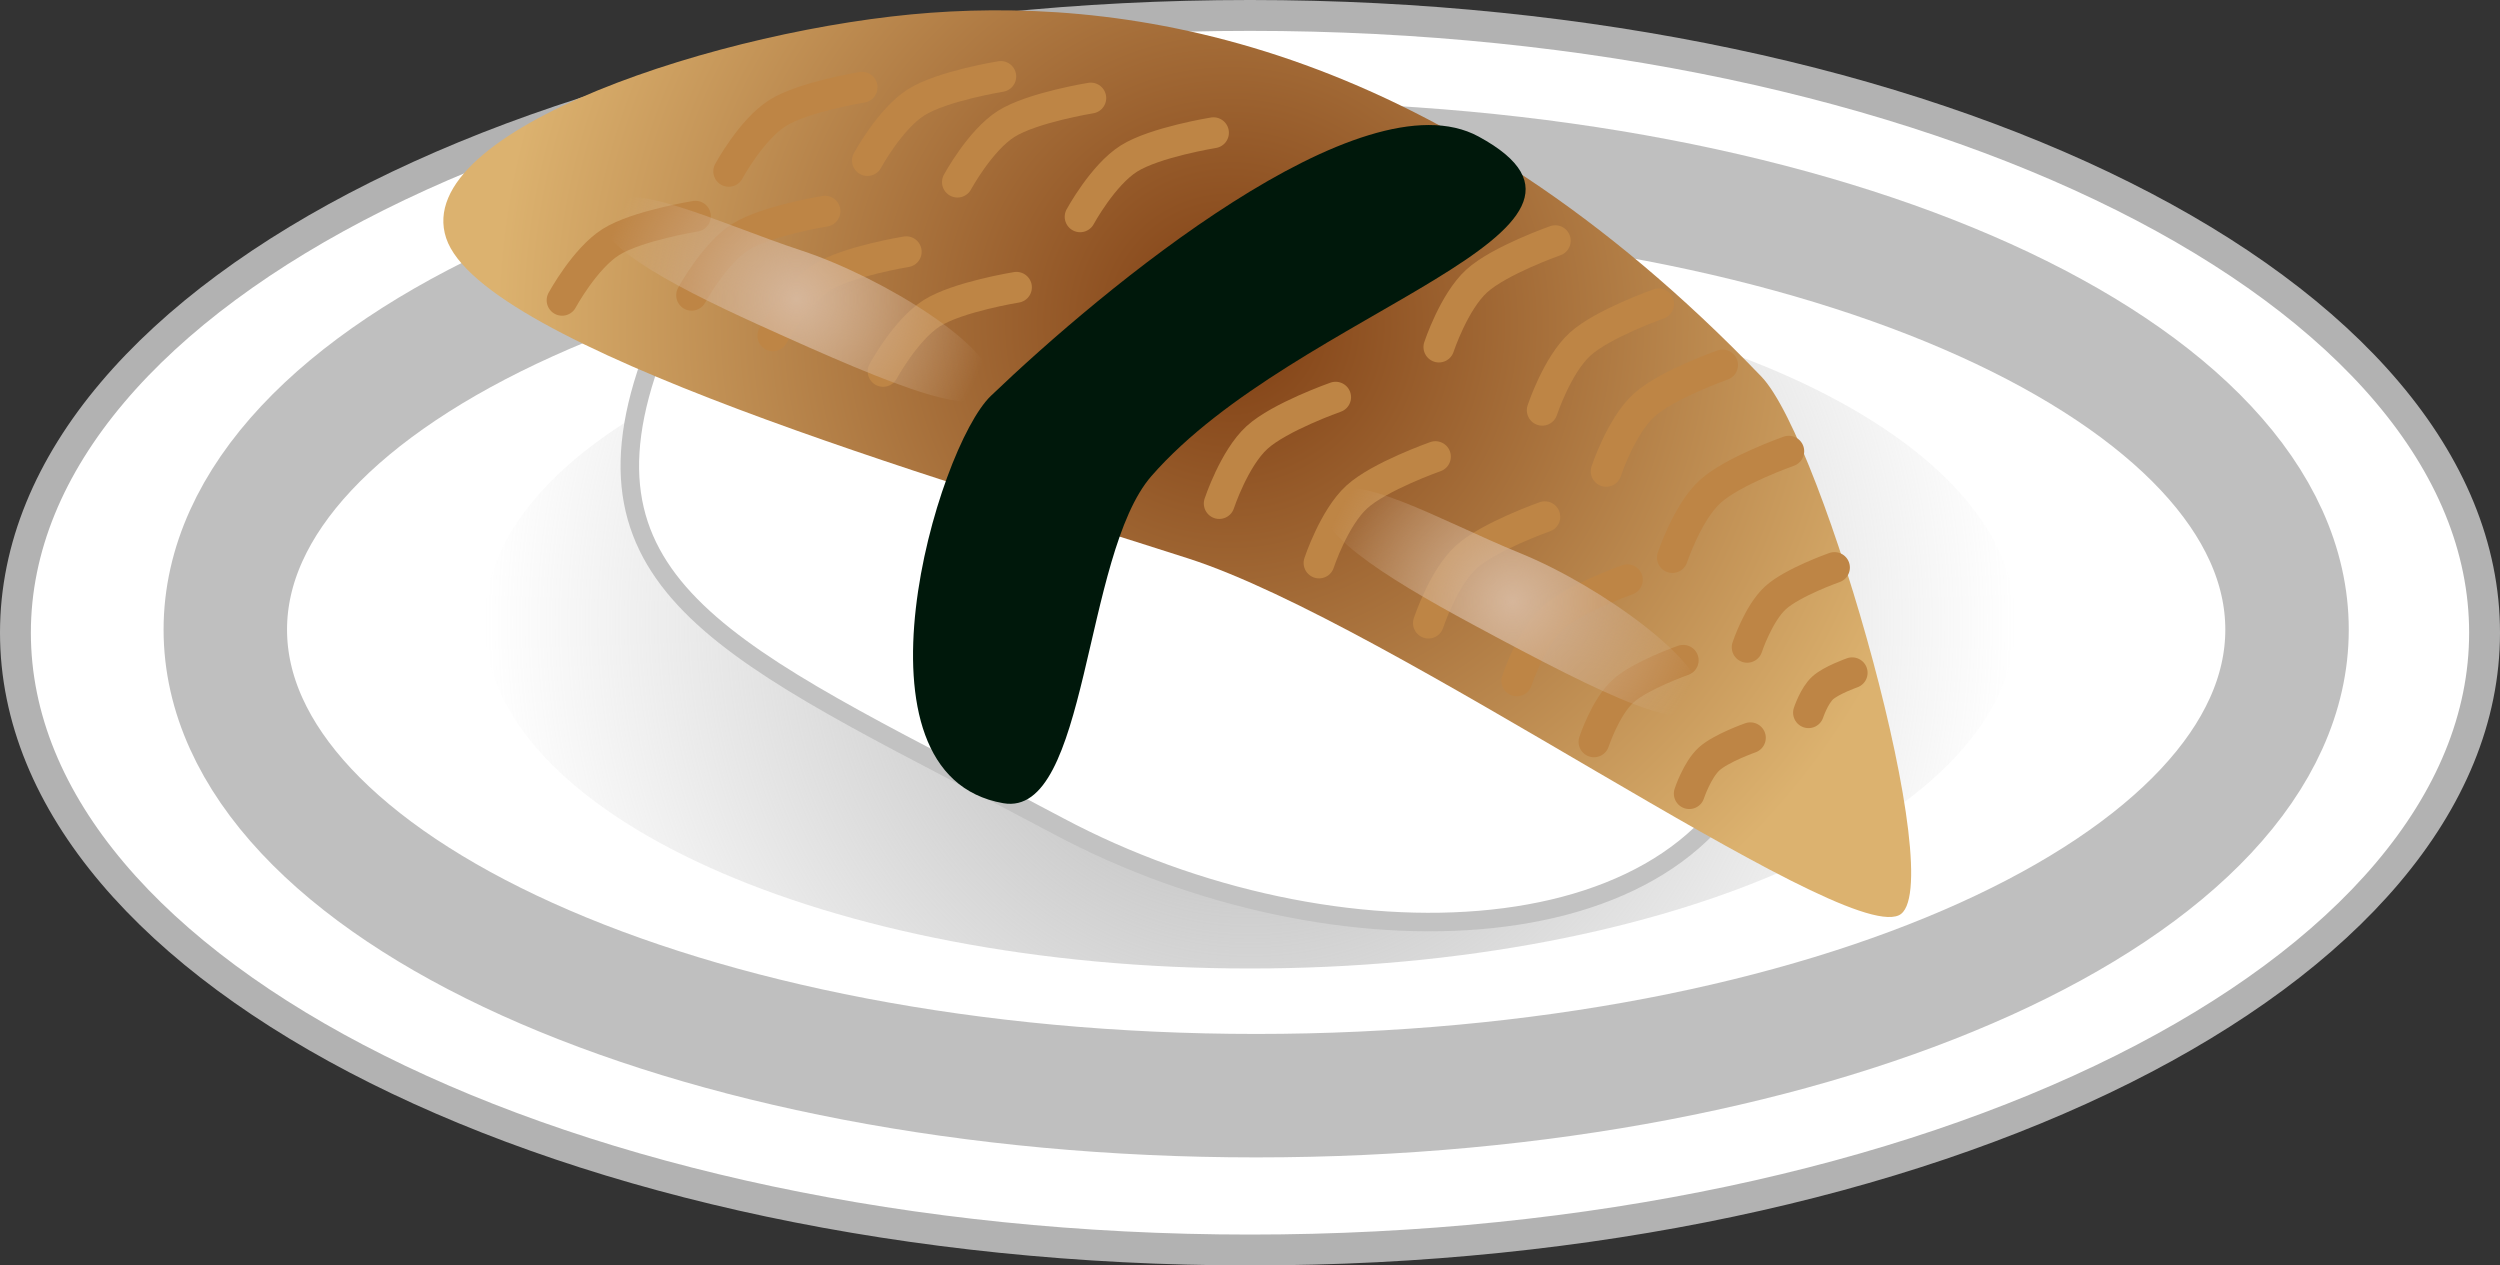 <svg version="1.1" xmlns="http://www.w3.org/2000/svg" xmlns:xlink="http://www.w3.org/1999/xlink" width="202.5" height="102.5"><rect width="100%" height="100%" fill="#333333" stroke="none"/><defs><radialGradient cx="240.059" cy="203.105" r="62" gradientUnits="userSpaceOnUse" id="color-1"><stop offset="0" stop-color="#b2b2b2"/><stop offset="1" stop-color="#b2b2b2" stop-opacity="0"/></radialGradient><radialGradient cx="238.424" cy="178.89" r="59.447" gradientUnits="userSpaceOnUse" id="color-2"><stop offset="0" stop-color="#7f3e13"/><stop offset="1" stop-color="#dcb26f"/></radialGradient><radialGradient cx="203.328" cy="176.929" r="15.887" gradientUnits="userSpaceOnUse" id="color-3"><stop offset="0" stop-color="#d6b69a"/><stop offset="1" stop-color="#d6b69a" stop-opacity="0"/></radialGradient><radialGradient cx="261.328" cy="201.429" r="15.887" gradientUnits="userSpaceOnUse" id="color-4"><stop offset="0" stop-color="#d6b69a"/><stop offset="1" stop-color="#d6b69a" stop-opacity="0"/></radialGradient></defs><g transform="translate(-138.809,-152.687)"><g data-paper-data="{&quot;isPaintingLayer&quot;:true}" fill="none" fill-rule="nonzero" stroke="none" stroke-width="none" stroke-linecap="none" stroke-linejoin="miter" stroke-miterlimit="10" stroke-dasharray="" stroke-dashoffset="0" font-family="none" font-weight="none" font-size="none" text-anchor="none" style="mix-blend-mode: normal"><g data-paper-data="{&quot;origPos&quot;:null}" stroke-linecap="butt"><path d="M340.059,203.937c0,27.614 -44.772,50 -100,50c-55.228,0 -100,-22.386 -100,-50c0,-27.614 44.772,-50 100,-50c55.228,0 100,22.386 100,50z" data-paper-data="{&quot;origPos&quot;:null}" fill="#ffffff" stroke="#b2b2b2" stroke-width="2.5"/><path d="M302.059,203.105c0,15.481 -27.758,28.03 -62,28.03c-34.242,0 -62,-12.549 -62,-28.03c0,-15.481 27.758,-28.03 62,-28.03c34.242,0 62,12.549 62,28.03z" data-paper-data="{&quot;origPos&quot;:null}" fill="url(#color-1)" stroke="none" stroke-width="0"/><path d="M324.059,203.687c0,20.849 -37.384,37.75 -83.5,37.75c-46.116,0 -83.5,-16.901 -83.5,-37.75c0,-20.849 37.384,-37.75 83.5,-37.75c46.116,0 83.5,16.901 83.5,37.75z" data-paper-data="{&quot;origPos&quot;:null}" fill="none" stroke="#bfbfbf" stroke-width="10"/></g><path d="M281.755,211.419c-4.934,19.031 -34.882,20.087 -57.2,8.192c-24.799,-13.217 -39.324,-18.341 -33.418,-36.592c5.853,-18.086 22.882,-20.087 49.7,-11.692c26.818,8.395 46.74,17.636 40.918,40.092z" data-paper-data="{&quot;origPos&quot;:null,&quot;origRot&quot;:0}" fill="#ffffff" stroke="#c2c2c2" stroke-width="1.5" stroke-linecap="butt"/><path d="M214.196,153.719c16.867,-1.231 41.561,2.67 67.291,29.479c5.017,5.228 15.382,41.702 11.122,43.63c-4.951,2.24 -41.04,-23.591 -57.534,-28.901c-20.025,-6.447 -57.231,-17.17 -60.129,-25.958c-2.897,-8.788 22.588,-17.034 39.25,-18.25z" data-paper-data="{&quot;origPos&quot;:null}" fill="url(#color-2)" stroke="none" stroke-width="0" stroke-linecap="butt"/><g data-paper-data="{&quot;origPos&quot;:null,&quot;origRot&quot;:0}" fill="none" stroke="#be8545" stroke-width="2.5" stroke-linecap="round"><path d="M197.837,166.564c0,0 1.834,-3.383 3.953,-4.718c2.096,-1.321 6.847,-2.089 6.847,-2.089" data-paper-data="{&quot;origPos&quot;:null,&quot;origRot&quot;:0}"/><path d="M209.071,165.689c0,0 1.834,-3.383 3.953,-4.718c2.096,-1.321 6.847,-2.089 6.847,-2.089" data-paper-data="{&quot;origPos&quot;:null,&quot;origRot&quot;:0}"/><path d="M226.3,170.246c0,0 1.834,-3.383 3.953,-4.718c2.096,-1.321 6.847,-2.089 6.847,-2.089" data-paper-data="{&quot;origPos&quot;:null,&quot;origRot&quot;:0}"/><path d="M255.361,180.796c0,0 1.207,-3.654 3.056,-5.343c1.829,-1.671 6.37,-3.268 6.37,-3.268" data-paper-data="{&quot;origPos&quot;:null}"/><path d="M263.732,185.915c0,0 1.207,-3.654 3.056,-5.343c1.829,-1.671 6.37,-3.268 6.37,-3.268" data-paper-data="{&quot;origPos&quot;:null}"/><path d="M268.91,190.863c0,0 1.207,-3.654 3.056,-5.343c1.829,-1.671 6.37,-3.268 6.37,-3.268" data-paper-data="{&quot;origPos&quot;:null}"/><path d="M274.273,197.847c0,0 1.207,-3.654 3.056,-5.343c1.829,-1.671 6.37,-3.268 6.37,-3.268" data-paper-data="{&quot;origPos&quot;:null}"/><path d="M280.331,205.117c0,0 0.905,-2.74 2.292,-4.008c1.372,-1.253 4.777,-2.451 4.777,-2.451" data-paper-data="{&quot;origPos&quot;:null}"/><path d="M285.299,210.414c0,0 0.453,-1.37 1.146,-2.004c0.686,-0.627 2.389,-1.226 2.389,-1.226" data-paper-data="{&quot;origPos&quot;:null}"/><path d="M184.338,177.009c0,0 1.834,-3.383 3.953,-4.718c2.096,-1.321 6.847,-2.089 6.847,-2.089" data-paper-data="{&quot;origPos&quot;:null,&quot;origRot&quot;:0}"/><path d="M194.832,176.601c0,0 1.834,-3.383 3.953,-4.718c2.096,-1.321 6.847,-2.089 6.847,-2.089" data-paper-data="{&quot;origPos&quot;:null,&quot;origRot&quot;:0}"/><path d="M201.413,179.886c0,0 1.834,-3.383 3.953,-4.718c2.096,-1.321 6.847,-2.089 6.847,-2.089" data-paper-data="{&quot;origPos&quot;:null,&quot;origRot&quot;:0}"/><path d="M210.341,182.767c0,0 1.834,-3.383 3.953,-4.718c2.096,-1.321 6.847,-2.089 6.847,-2.089" data-paper-data="{&quot;origPos&quot;:null,&quot;origRot&quot;:0}"/><path d="M237.568,193.471c0,0 1.207,-3.654 3.056,-5.343c1.829,-1.671 6.37,-3.268 6.37,-3.268" data-paper-data="{&quot;origPos&quot;:null}"/><path d="M245.652,198.286c0,0 1.207,-3.654 3.056,-5.343c1.829,-1.671 6.37,-3.268 6.37,-3.268" data-paper-data="{&quot;origPos&quot;:null}"/><path d="M254.513,203.156c0,0 1.207,-3.654 3.056,-5.343c1.829,-1.671 6.37,-3.268 6.37,-3.268" data-paper-data="{&quot;origPos&quot;:null}"/><path d="M261.671,207.831c0,0 1.146,-3.471 2.903,-5.076c1.738,-1.588 6.051,-3.105 6.051,-3.105" data-paper-data="{&quot;origPos&quot;:null}"/><path d="M267.922,212.774c0,0 0.925,-2.801 2.343,-4.097c1.402,-1.281 4.883,-2.505 4.883,-2.505" data-paper-data="{&quot;origPos&quot;:null}"/><path d="M275.64,216.969c0,0 0.633,-1.918 1.604,-2.805c0.96,-0.877 3.344,-1.716 3.344,-1.716" data-paper-data="{&quot;origPos&quot;:null}"/><path d="M216.362,167.437c0,0 1.834,-3.383 3.953,-4.718c2.096,-1.321 6.847,-2.089 6.847,-2.089" data-paper-data="{&quot;origPos&quot;:null,&quot;origRot&quot;:0}"/></g><path d="M219.196,183.969c-0.5,3.038 -7.399,0.268 -19,-5c-7.386,-3.354 -14.17,-6.963 -12.5,-9.5c1.67,-2.537 9.295,1.294 16,3.5c6.705,2.206 15.993,8.003 15.5,11z" data-paper-data="{&quot;origPos&quot;:null}" fill="url(#color-3)" stroke="none" stroke-width="0" stroke-linecap="butt"/><path d="M258.575,163.747c14.135,7.684 -14.758,14.045 -26.5,27.5c-5.556,6.367 -5.086,27.709 -12,26.5c-13.168,-2.302 -5.387,-28.798 -1,-33c9.046,-8.665 30.02,-26.154 39.5,-21z" data-paper-data="{&quot;origPos&quot;:null}" fill="#00180b" stroke="none" stroke-width="0" stroke-linecap="butt"/><path d="M276.679,209.535c-0.706,2.996 -7.4,-0.238 -18.614,-6.285c-7.14,-3.85 -13.662,-7.914 -11.823,-10.331c1.84,-2.417 9.185,1.925 15.724,4.584c6.539,2.659 15.41,9.076 14.713,12.032z" data-paper-data="{&quot;origPos&quot;:null,&quot;origRot&quot;:0}" fill="url(#color-4)" stroke="none" stroke-width="0" stroke-linecap="butt"/></g></g></svg>
